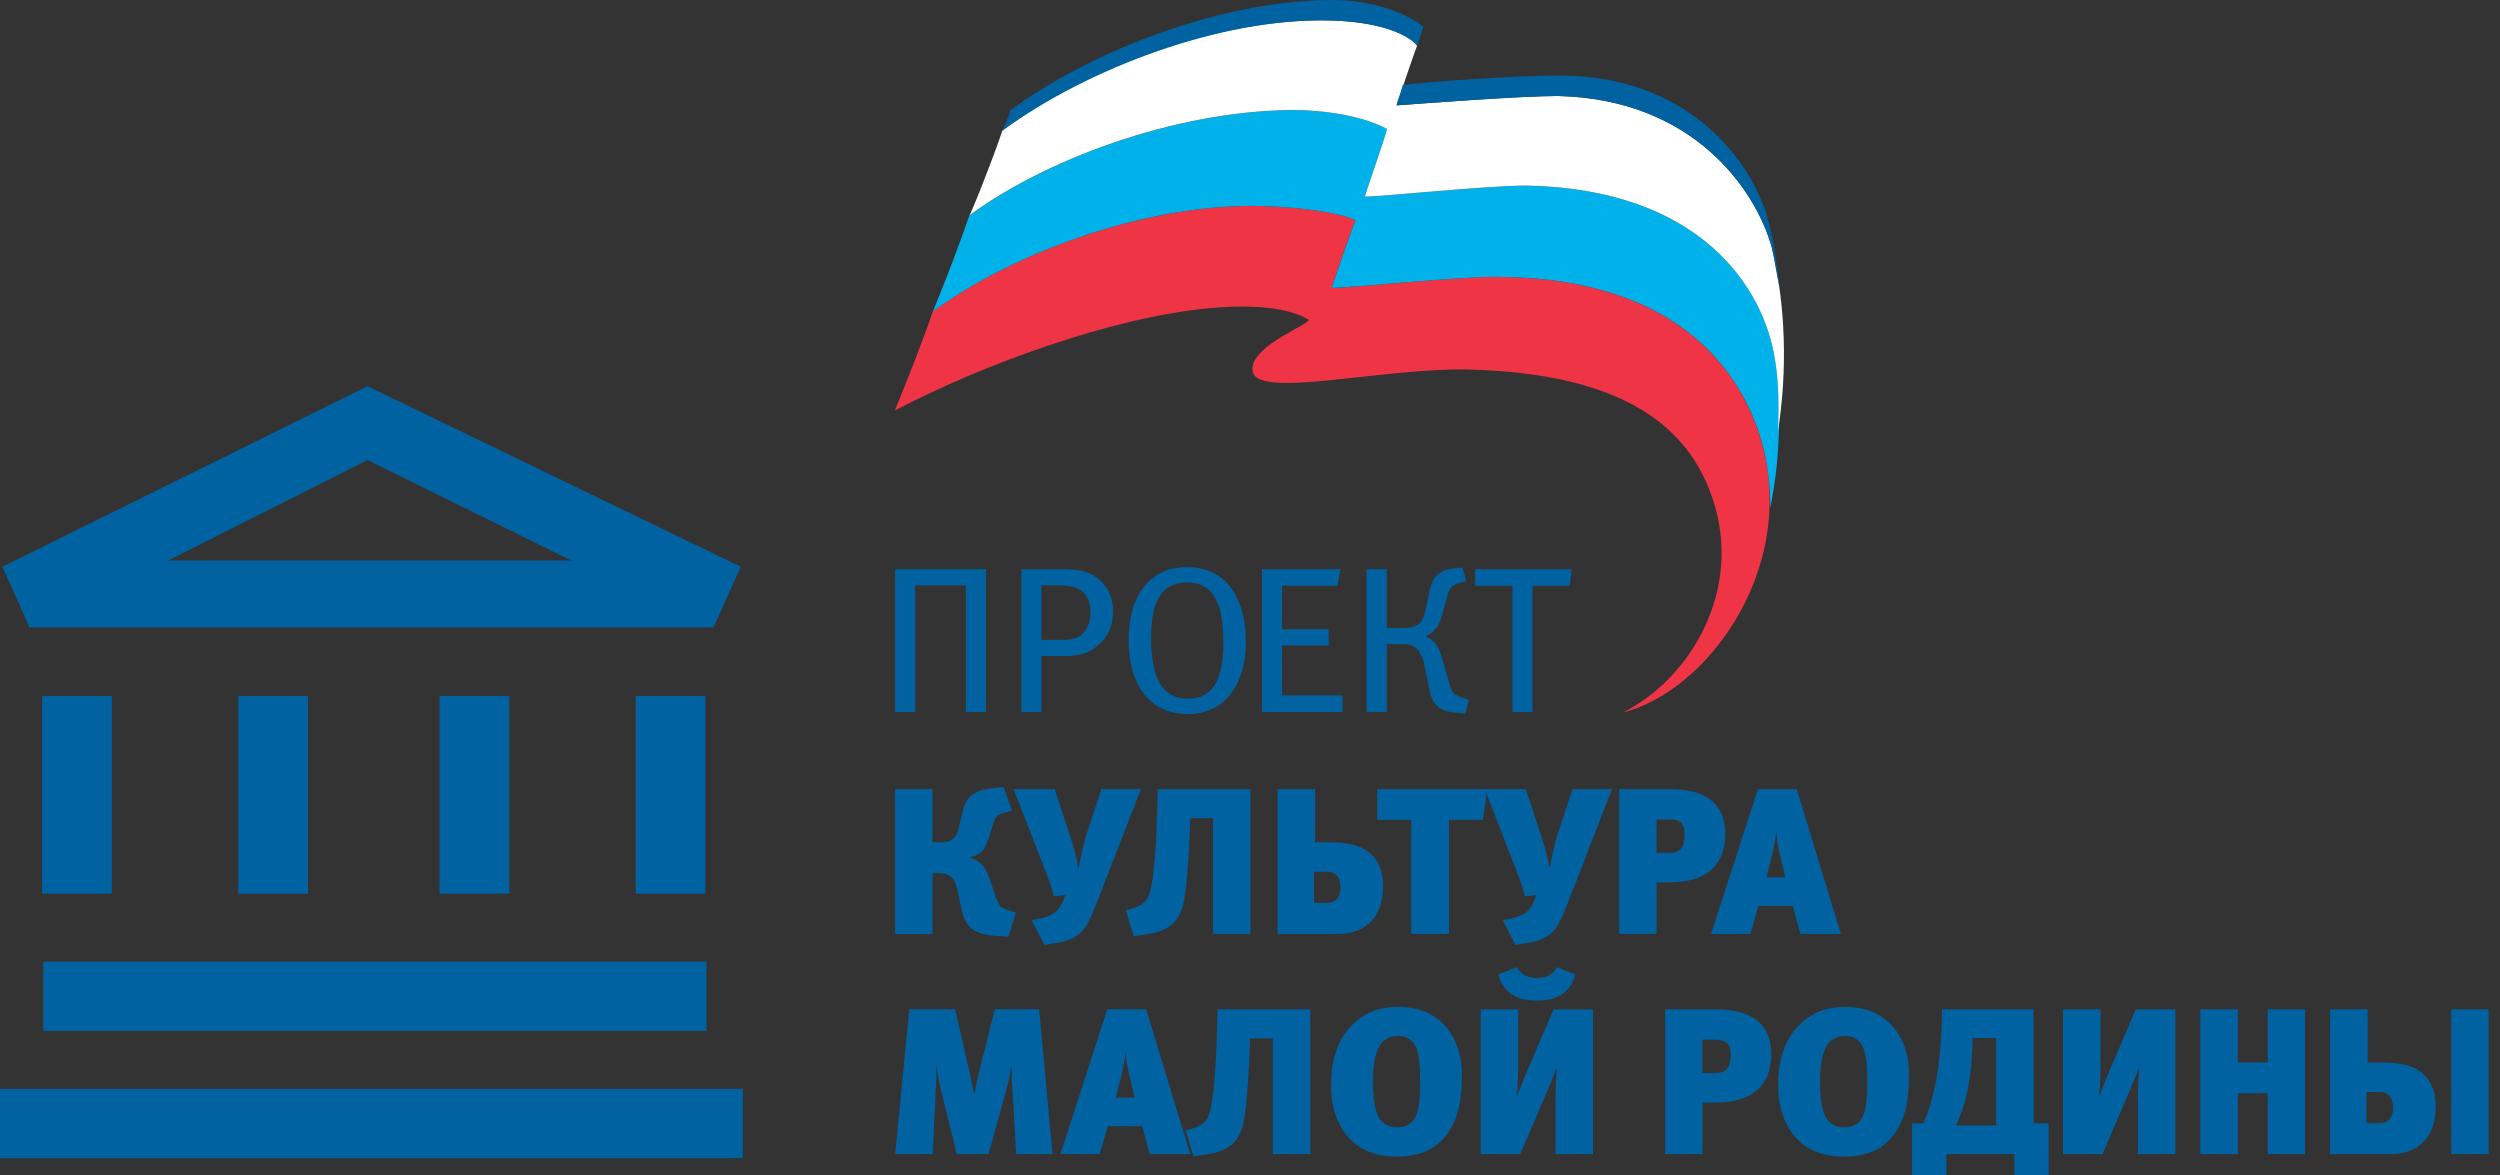 <svg width="117" height="55" viewBox="0 0 117 55" fill="none" xmlns="http://www.w3.org/2000/svg">
<rect x="0" y="0" width="117" height="55" fill="#333333" stroke="none"/>
<path fill-rule="evenodd" clip-rule="evenodd" d="M82.545 21.054C81.73 17.742 78.841 12.957 69.952 12.957C68.1 12.957 63.211 13.473 62.322 13.473C62.397 13.178 63.285 10.675 63.433 10.307C62.841 10.012 61.285 9.718 59.061 9.644C53.876 9.498 47.579 11.705 43.654 14.576C43.211 15.901 42.394 17.962 41.876 19.213C45.95 17.079 51.949 14.868 56.543 14.428C59.654 14.134 60.839 14.723 61.209 14.944C61.58 15.091 58.543 16.121 58.617 17.299C58.617 18.771 64.839 17.152 68.912 17.299C75.948 17.519 79.059 19.949 80.171 23.409C81.578 27.678 79.059 31.8 75.948 33.346C79.8 32.389 83.948 26.868 82.541 21.053L82.545 21.054Z" fill="#EE3445"/>
<path fill-rule="evenodd" clip-rule="evenodd" d="M59.064 9.644C61.286 9.718 62.842 10.012 63.437 10.307C63.289 10.675 62.4 13.178 62.326 13.472C63.215 13.472 68.104 12.957 69.956 12.957C78.844 12.957 81.733 17.742 82.548 21.053C82.752 21.947 82.852 22.861 82.844 23.777C83.362 21.348 83.362 18.404 83.066 16.784C82.548 13.472 79.584 8.835 71.436 8.687C69.584 8.687 64.695 9.203 63.881 9.203C63.955 8.908 64.844 6.405 64.918 6.038C64.4 5.743 63.066 5.228 60.844 5.155C55.586 5.081 49.288 7.216 45.362 10.086C44.919 11.411 44.177 13.325 43.659 14.576C47.584 11.705 53.881 9.497 59.066 9.644H59.064Z" fill="#00B2E9"/>
<path fill-rule="evenodd" clip-rule="evenodd" d="M82.913 11.558C82.172 8.908 79.284 4.639 72.913 4.492C71.061 4.492 66.395 4.86 65.358 4.932C65.432 4.712 66.172 2.502 66.321 2.135C65.878 1.546 64.543 1.031 62.321 0.957C57.063 0.81 50.839 3.165 46.913 6.109C46.471 7.434 45.358 10.234 45.358 10.084C49.283 7.214 55.58 5.079 60.839 5.153C63.061 5.226 64.395 5.741 64.913 6.036C64.839 6.404 63.95 8.907 63.876 9.201C64.691 9.201 69.579 8.686 71.431 8.686C79.58 8.833 82.543 13.471 83.061 16.783C83.21 17.592 83.282 18.843 83.21 20.169C83.652 17.372 83.58 14.28 82.913 11.557V11.558Z" fill="white"/>
<path fill-rule="evenodd" clip-rule="evenodd" d="M66.322 2.136C66.47 1.768 66.543 1.4 66.618 1.253C66.099 0.813 64.692 0.076 62.618 0.002C57.433 -0.072 51.211 2.284 47.286 5.155C47.212 5.449 47.065 5.743 46.916 6.111C50.84 3.241 57.137 0.811 62.322 0.959C64.47 1.033 65.803 1.548 66.322 2.136ZM82.766 10.38C82.173 7.952 79.358 3.535 72.988 3.535C70.84 3.535 66.84 3.829 65.655 3.975C65.507 4.49 65.359 4.858 65.359 4.932C66.396 4.858 71.062 4.492 72.914 4.492C79.285 4.639 82.173 8.909 82.914 11.558C83.062 12.218 83.136 12.81 83.284 13.472C83.136 12.221 82.988 11.117 82.766 10.38Z" fill="#0062A1"/>
<path d="M0 54.203H34.763V50.962H0V54.203Z" fill="#0062A1"/>
<path d="M33.014 32.569H29.753V41.824H33.014V32.569Z" fill="#0062A1"/>
<path d="M23.833 32.569H20.572V41.824H23.833V32.569Z" fill="#0062A1"/>
<path d="M14.413 32.569H11.152V41.824H14.413V32.569Z" fill="#0062A1"/>
<path d="M5.233 32.569H1.971V41.824H5.233V32.569Z" fill="#0062A1"/>
<path d="M2.024 48.247H33.066V45.007H2.024V48.247Z" fill="#0062A1"/>
<path d="M17.203 18.075H17.198L0.111 26.524L1.384 29.359H33.395L34.668 26.524L17.203 18.075ZM17.2 21.529L26.737 26.232H7.875L17.2 21.529Z" fill="#0062A1"/>
<path d="M45.202 33.322V27.393H42.829V33.322H41.892V26.637H46.139V33.322H45.202Z" fill="#0062A1"/>
<path d="M51.266 30.295C50.924 30.557 50.563 30.702 49.85 30.702H48.737V33.322H47.799V26.637H49.596C50.465 26.637 50.836 26.724 51.197 26.947C51.773 27.306 52.086 27.869 52.086 28.577C52.086 29.334 51.861 29.839 51.266 30.295ZM50.699 27.723C50.464 27.5 50.132 27.393 49.605 27.393H48.736V29.945H49.781C50.24 29.945 50.533 29.839 50.748 29.567C50.933 29.334 51.031 29.063 51.031 28.674C51.031 28.248 50.924 27.937 50.699 27.723Z" fill="#0062A1"/>
<path d="M55.592 33.419C53.737 33.419 52.818 31.954 52.818 29.965C52.818 27.772 53.893 26.539 55.543 26.539C57.525 26.539 58.307 28.179 58.307 30.033C58.307 32.061 57.3 33.419 55.592 33.419ZM55.563 27.259C54.352 27.259 53.873 28.142 53.873 29.84C53.873 31.539 54.273 32.7 55.611 32.7C56.656 32.7 57.252 31.953 57.252 30.1C57.252 28.306 56.832 27.258 55.563 27.258V27.259Z" fill="#0062A1"/>
<path d="M59.065 33.322V26.637H62.727L62.598 27.413H60.002V29.45H62.18V30.207H60.002V32.546H62.834V33.322H59.065Z" fill="#0062A1"/>
<path d="M68.625 27.199L68.302 27.277C68.172 27.305 68.052 27.365 67.951 27.452C67.824 27.568 67.785 27.704 67.746 27.849L67.512 28.694C67.433 28.965 67.375 29.266 67.082 29.538C66.972 29.64 66.842 29.719 66.701 29.77V29.78C66.843 29.831 66.973 29.91 67.082 30.013C67.326 30.246 67.414 30.557 67.482 30.79L67.844 32.041C67.873 32.157 67.912 32.322 68.039 32.449C68.146 32.556 68.322 32.614 68.498 32.669L68.742 32.747L68.576 33.397L68.088 33.349C67.824 33.319 67.479 33.261 67.248 33.028C67.033 32.825 66.945 32.514 66.886 32.223L66.642 31.059C66.593 30.825 66.486 30.525 66.32 30.369C66.124 30.176 65.851 30.146 65.666 30.146H64.904V33.319H63.957V26.637H64.904V29.392H65.666C65.861 29.392 66.203 29.382 66.437 29.16C66.613 28.985 66.671 28.752 66.72 28.519L66.906 27.655C66.965 27.403 67.023 27.142 67.228 26.938C67.472 26.685 67.824 26.627 68.009 26.608L68.439 26.559L68.625 27.199Z" fill="#0062A1"/>
<path d="M73.459 27.413H71.721V33.322H70.783V27.413H69.035V26.637H73.557L73.459 27.413Z" fill="#0062A1"/>
<path d="M43.642 39.419H44.024C44.23 39.419 44.467 39.4 44.64 39.225C44.797 39.079 44.846 38.855 44.885 38.681L45.051 37.981C45.129 37.651 45.237 37.397 45.491 37.203C45.784 36.979 46.146 36.921 46.487 36.883L46.967 36.834L47.367 37.934L46.977 38.044C46.875 38.064 46.779 38.104 46.693 38.161C46.575 38.258 46.526 38.413 46.487 38.53L46.301 39.135C46.164 39.575 46.047 39.748 45.969 39.825C45.821 39.969 45.634 40.067 45.431 40.107V40.146C45.655 40.217 45.855 40.348 46.008 40.525C46.155 40.7 46.233 40.904 46.302 41.098L46.634 42.07C46.693 42.255 46.771 42.382 46.898 42.469C47.006 42.547 47.153 42.586 47.27 42.624L47.544 42.712L47.191 43.839L46.673 43.8C46.23 43.771 45.665 43.713 45.333 43.324C45.099 43.049 45.02 42.653 44.981 42.469L44.805 41.652C44.756 41.448 44.687 41.196 44.521 41.05C44.345 40.894 44.101 40.865 43.925 40.865H43.641V43.713H41.892V36.931H43.642V39.419Z" fill="#0062A1"/>
<path d="M51.497 41.82C51.155 42.695 50.949 43.278 50.617 43.608C50.304 43.929 49.873 44.066 49.423 44.133L48.875 44.221L48.279 43.055L48.67 42.986C48.915 42.948 49.218 42.831 49.404 42.676C49.521 42.578 49.668 42.404 49.815 41.995L49.854 41.888L49.315 41.946C49.237 41.616 49.139 41.305 48.884 40.654L47.437 36.931H49.365L50.216 39.556C50.322 39.892 50.401 40.236 50.451 40.586H50.49C50.558 40.188 50.715 39.438 50.852 39.03L51.547 36.931H53.395L51.497 41.82Z" fill="#0062A1"/>
<path d="M56.77 43.706V38.292H55.703L55.674 39.108C55.664 39.322 55.606 40.79 55.468 41.803C55.41 42.243 55.312 42.793 54.94 43.174C54.539 43.582 53.962 43.679 53.571 43.738L53.053 43.815L52.691 42.598L52.946 42.53C53.114 42.482 53.275 42.414 53.425 42.326C53.592 42.219 53.717 42.057 53.777 41.869C53.884 41.568 53.962 41.014 53.982 40.819C54.08 39.994 54.129 38.934 54.148 38.165L54.178 36.931H58.521V43.706H56.77Z" fill="#0062A1"/>
<path d="M62.139 39.419C62.648 39.419 63.499 39.438 64.057 39.876C64.666 40.352 64.731 41.101 64.731 41.471C64.731 42.356 64.429 42.871 64.135 43.153C63.607 43.668 62.972 43.707 62.53 43.707H59.792V36.931H61.543V39.419H62.139ZM61.494 42.258H62.091C62.188 42.258 62.404 42.248 62.56 42.083C62.648 41.986 62.736 41.82 62.736 41.548C62.736 41.266 62.668 41.101 62.59 41.004C62.531 40.936 62.457 40.882 62.374 40.846C62.291 40.811 62.2 40.795 62.11 40.8H61.494V42.258Z" fill="#0062A1"/>
<path d="M69.398 38.369H67.813V43.704H66.041V38.369H64.458V36.931H69.605L69.398 38.369Z" fill="#0062A1"/>
<path d="M73.545 41.82C73.202 42.695 72.997 43.278 72.665 43.608C72.352 43.929 71.921 44.066 71.471 44.133L70.924 44.221L70.327 43.055L70.718 42.986C70.963 42.948 71.266 42.831 71.452 42.676C71.569 42.578 71.716 42.404 71.862 41.995L71.902 41.888L71.364 41.946C71.286 41.616 71.188 41.305 70.933 40.654L69.486 36.931H71.412L72.264 39.556C72.37 39.892 72.449 40.236 72.498 40.586H72.538C72.606 40.188 72.762 39.438 72.899 39.03L73.594 36.931H75.442L73.545 41.82Z" fill="#0062A1"/>
<path d="M77.996 36.931C78.592 36.931 79.435 36.97 80.03 37.417C80.617 37.857 80.744 38.467 80.744 39.04C80.744 39.535 80.637 40.284 79.981 40.79C79.424 41.23 78.632 41.295 78.074 41.295H77.526V43.706H75.775V36.931H77.996ZM78.035 39.915C78.171 39.915 78.436 39.915 78.602 39.789C78.827 39.614 78.837 39.234 78.837 39.069C78.837 38.895 78.827 38.681 78.71 38.545C78.563 38.369 78.299 38.35 78.133 38.35H77.524V39.915H78.035Z" fill="#0062A1"/>
<path d="M84.256 43.706L83.904 42.405H82.29L81.918 43.708H80.079L82.271 36.933H84.089L86.153 43.708L84.256 43.706ZM83.26 39.828C83.188 39.515 83.146 39.196 83.133 38.875C83.096 39.239 83.034 39.599 82.947 39.954L82.673 41.062H83.554L83.26 39.828Z" fill="#0062A1"/>
<path d="M47.555 54.01L47.389 51.084C47.369 50.754 47.359 50.9 47.34 49.918H47.33C47.144 50.841 47.213 50.569 47.096 50.997L46.265 54.01H44.776L44.053 51.075C43.956 50.691 43.88 50.301 43.828 49.908H43.818C43.828 50.346 43.808 50.657 43.788 51.114L43.652 54.01H41.892L42.556 47.235H44.698L45.362 50.112C45.489 50.686 45.538 50.919 45.587 51.201H45.597C45.753 50.404 45.763 50.414 45.861 50.015L46.556 47.235H48.629L49.26 54.01H47.555Z" fill="#0062A1"/>
<path d="M53.806 54.01L53.454 52.707H51.839L51.468 54.01H49.629L51.82 47.235H53.639L55.703 54.01H53.806ZM52.809 50.132C52.738 49.819 52.695 49.5 52.682 49.179C52.646 49.543 52.584 49.903 52.496 50.258L52.221 51.37H53.101L52.809 50.132Z" fill="#0062A1"/>
<path d="M59.567 54.01V48.598H58.503L58.473 49.415C58.463 49.629 58.405 51.096 58.268 52.107C58.209 52.547 58.111 53.097 57.739 53.478C57.338 53.886 56.761 53.983 56.37 54.041L55.851 54.119L55.49 52.904L55.744 52.836C55.912 52.789 56.073 52.72 56.223 52.632C56.391 52.525 56.515 52.364 56.575 52.175C56.683 51.874 56.761 51.32 56.781 51.125C56.879 50.3 56.927 49.24 56.947 48.472L56.976 47.237H61.319V54.01H59.567Z" fill="#0062A1"/>
<path d="M67.725 53.079C67.441 53.468 66.835 54.129 65.367 54.129C64.243 54.129 63.48 53.72 62.987 53.089C62.655 52.661 62.293 51.942 62.293 50.795C62.293 49.609 62.587 48.656 63.29 47.957C63.837 47.412 64.532 47.121 65.422 47.121C66.214 47.121 67.182 47.335 67.828 48.258C68.317 48.958 68.415 49.677 68.415 50.367C68.419 51.37 68.283 52.301 67.725 53.079ZM66.081 48.734C65.995 48.65 65.892 48.584 65.78 48.541C65.667 48.498 65.547 48.477 65.426 48.481C65.201 48.481 64.82 48.54 64.575 48.929C64.507 49.036 64.252 49.463 64.252 50.6C64.252 51.92 64.497 52.321 64.683 52.496C64.791 52.603 65.025 52.758 65.397 52.758C65.602 52.758 65.876 52.719 66.091 52.496C66.368 52.214 66.463 51.689 66.463 50.581C66.463 49.434 66.326 48.977 66.081 48.734Z" fill="#0062A1"/>
<path d="M72.802 54.01V51.205C72.802 50.904 72.831 50.311 72.86 49.932C72.704 50.372 72.576 50.68 72.4 51.087L71.148 54.01H69.3V47.237H71.05V50.047C71.05 50.358 71.021 50.941 70.992 51.32C71.1 51.028 71.256 50.63 71.451 50.165L72.704 47.24H74.553V54.01H72.802ZM73.723 45.605C73.646 45.967 73.437 46.289 73.136 46.509C72.735 46.8 72.217 46.829 71.923 46.829C71.629 46.829 71.111 46.8 70.711 46.509C70.41 46.289 70.201 45.967 70.123 45.605L70.985 45.265C71.102 45.449 71.209 45.575 71.385 45.663C71.556 45.733 71.739 45.77 71.923 45.77C72.108 45.77 72.291 45.733 72.461 45.663C72.637 45.575 72.745 45.449 72.862 45.265L73.723 45.605Z" fill="#0062A1"/>
<path d="M80.147 47.237C80.744 47.237 81.587 47.276 82.182 47.724C82.769 48.161 82.896 48.773 82.896 49.347C82.896 49.842 82.789 50.591 82.133 51.096C81.575 51.536 80.783 51.602 80.226 51.602H79.678V54.01H77.93V47.237H80.147ZM80.187 50.221C80.323 50.221 80.588 50.221 80.754 50.095C80.979 49.92 80.989 49.541 80.989 49.376C80.989 49.201 80.979 48.987 80.861 48.851C80.715 48.676 80.451 48.656 80.284 48.656H79.675V50.221H80.187Z" fill="#0062A1"/>
<path d="M88.648 53.079C88.364 53.468 87.758 54.129 86.291 54.129C85.166 54.129 84.403 53.72 83.914 53.089C83.582 52.661 83.219 51.942 83.219 50.795C83.219 49.609 83.513 48.656 84.216 47.957C84.763 47.412 85.458 47.121 86.348 47.121C87.14 47.121 88.108 47.335 88.754 48.258C89.243 48.958 89.341 49.677 89.341 50.367C89.342 51.37 89.205 52.301 88.648 53.079ZM87.004 48.734C86.918 48.65 86.816 48.584 86.703 48.541C86.59 48.498 86.47 48.477 86.349 48.481C86.124 48.481 85.74 48.54 85.498 48.929C85.43 49.036 85.176 49.463 85.176 50.6C85.176 51.92 85.421 52.321 85.606 52.496C85.713 52.603 85.948 52.758 86.32 52.758C86.525 52.758 86.799 52.719 87.014 52.496C87.288 52.214 87.386 51.689 87.386 50.581C87.386 49.434 87.249 48.977 87.007 48.734H87.004Z" fill="#0062A1"/>
<path d="M95.172 52.574H95.876V55H94.271V54.01H91.092V55H89.487V52.574H90.015C90.179 52.2 90.314 51.814 90.416 51.419C90.551 50.893 90.656 50.361 90.729 49.824C90.768 49.493 90.846 48.686 90.856 48.297L90.895 47.238H95.17L95.172 52.574ZM92.326 48.579L92.296 49.298C92.276 49.687 92.208 50.251 92.15 50.639C92.095 51.018 92.01 51.392 91.895 51.757C91.801 52.072 91.68 52.377 91.534 52.671H93.421V48.579H92.326Z" fill="#0062A1"/>
<path d="M100.053 54.01V51.205C100.053 50.904 100.083 50.311 100.112 49.932C99.955 50.372 99.828 50.68 99.652 51.087L98.4 54.01H96.551V47.237H98.303V50.047C98.303 50.358 98.273 50.941 98.243 51.32C98.354 51.028 98.508 50.63 98.703 50.165L99.958 47.237H101.807V54.01H100.053Z" fill="#0062A1"/>
<path d="M106.128 54.01V51.164H104.729V54.01H102.978V47.237H104.729V49.726H106.128V47.237H107.878V54.01H106.128Z" fill="#0062A1"/>
<path d="M111.4 49.726C111.909 49.726 112.76 49.745 113.317 50.183C113.926 50.659 113.992 51.407 113.992 51.778C113.992 52.662 113.689 53.177 113.395 53.46C112.867 53.974 112.233 54.013 111.79 54.013H109.051V47.237H110.806V49.726H111.4ZM110.754 52.564H111.351C111.449 52.564 111.664 52.554 111.821 52.389C111.909 52.292 111.997 52.126 111.997 51.854C111.997 51.572 111.928 51.407 111.85 51.31C111.791 51.242 111.717 51.188 111.634 51.153C111.551 51.117 111.461 51.101 111.371 51.106H110.754V52.564ZM116.467 47.237V54.01H114.716V47.237H116.467Z" fill="#0062A1"/>
</svg>
